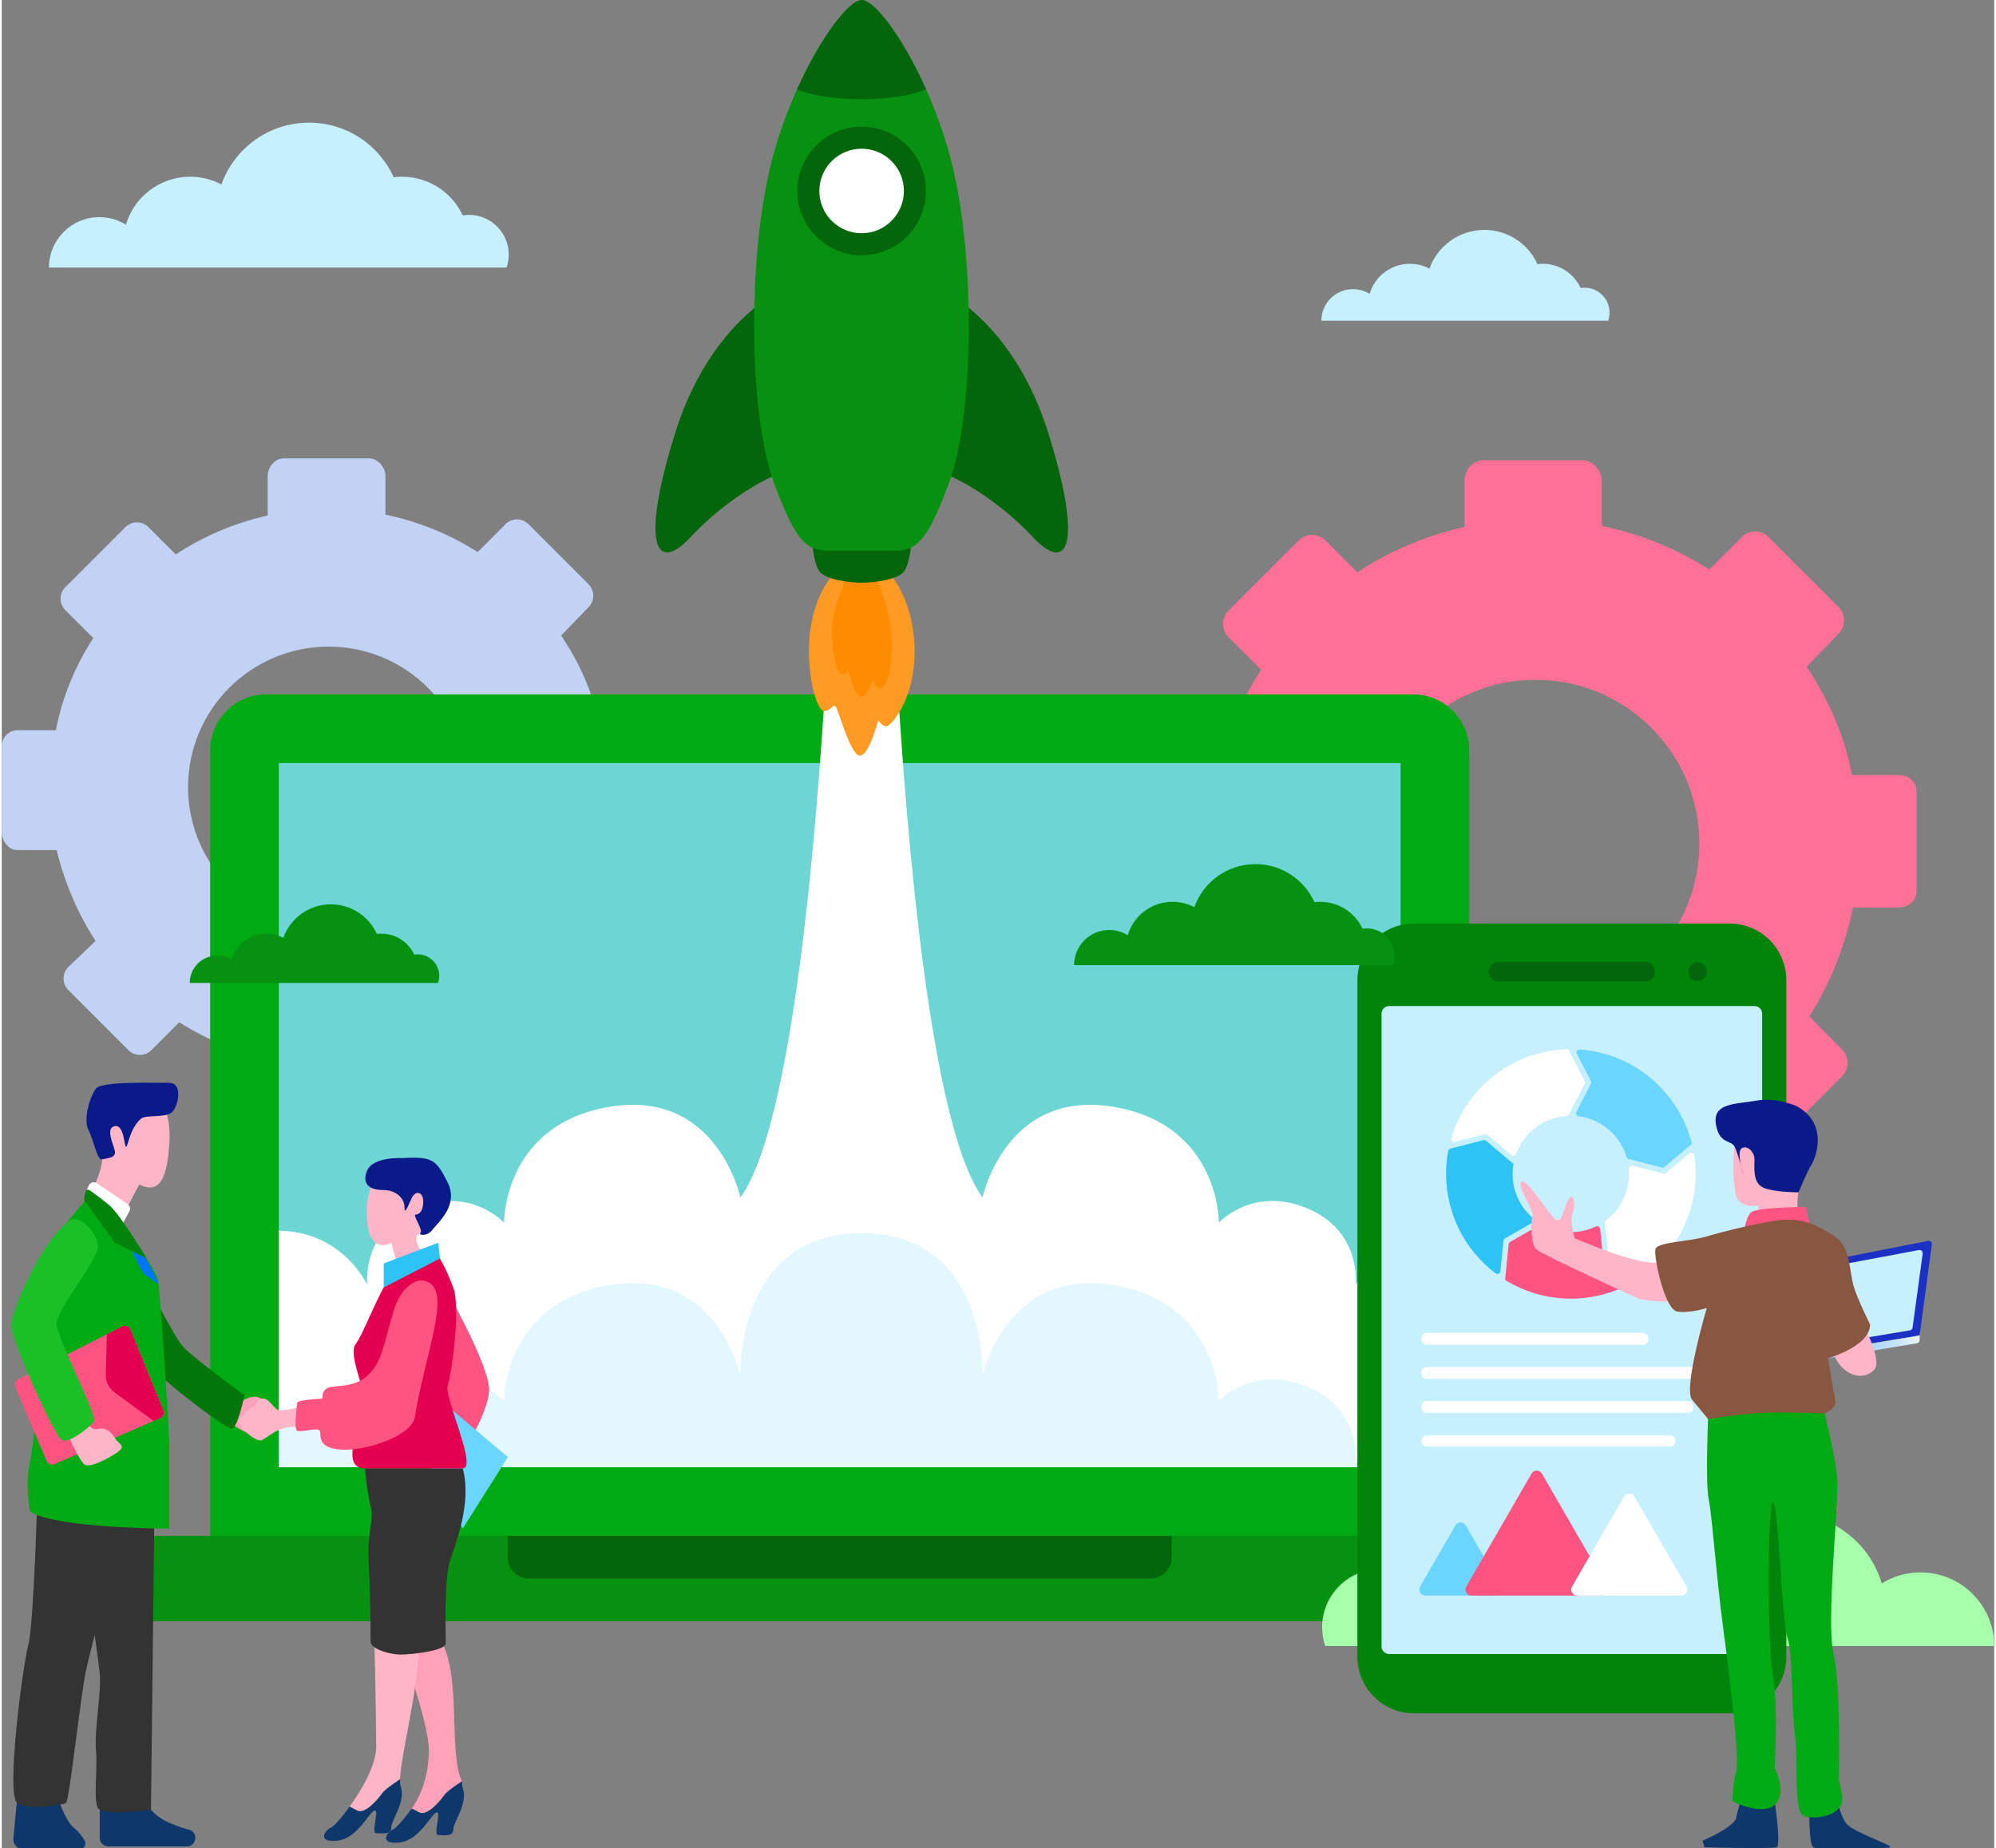 <svg width="338" height="313" version="1.1" id="object" xmlns="http://www.w3.org/2000/svg" xmlns:xlink="http://www.w3.org/1999/xlink" x="0px" y="0px"
	 viewBox="0 0 2165.48 2008.86" style="enable-background:new 0 0 2165.48 2008.86;" xml:space="preserve">
<rect x="0" y="0" width="2165.48" height="2008.86" fill="#808080" stroke="none"/>
<style type="text/css">
	.st0{fill:#FF7097;}
	.st1{fill:#C2D2F5;}
	.st2{fill:#00AA13;}
	.st3{fill:#6BD6D3;}
	.st4{fill:#069110;}
	.st5{fill:#03660A;}
	.st6{fill:#A6FFAA;}
	.st7{fill:#FFFFFF;}
	.st8{fill:#E3F7FF;}
	.st9{fill:#FF9A22;}
	.st10{fill:#FF8B00;}
	.st11{fill:#008409;}
	.st12{fill:#C7F0FF;}
	.st13{fill:#6AD6FF;}
	.st14{fill:#FF5482;}
	.st15{fill:#2EC3F5;}
	.st16{fill:#1B31C3;}
	.st17{fill:url(#SVGID_1_);}
	.st18{fill:#FFB5C8;}
	.st19{fill:#0E386C;}
	.st20{fill:#895640;}
	.st21{fill:#0A1A89;}
	.st22{fill:#FFA1B9;}
	.st23{fill:#007708;}
	.st24{fill:#333333;}
	.st25{fill:#E5004F;}
	.st26{fill:#0076FF;}
	.st27{fill:#1AC126;}
</style>
<path id="XMLID_465_" class="st0" d="M1252.8,865.8v107.74c0,11.36,8.22,23.22,19.58,23.22h50.03
	c9.21,38.58,25.86,79.5,49.28,115.04l-34.58,33.26c-8.03,8.03-8.03,21.05,0,29.08l76.19,76.18c8.03,8.03,21.06,8.03,29.09,0
	l35.38-35.38c35.86,22.84,75.99,38.87,117.15,47.44v48.91c0,11.36,9.17,22.42,20.53,22.42h107.74c11.36,0,20.92-11.06,20.92-22.42
	v-50.03c41.16-9.21,80.65-25.9,116.2-49.31l34.41,34.55c8.03,8.03,21.05,7.96,29.08-0.07l76.18-76.33c8.03-8.03,8.03-21.35,0-29.38
	l-35.38-35.96c22.84-35.86,38.87-77.15,47.44-118.3h48.91c11.36,0,20.11-6.87,20.11-18.23V860.51c0-11.36-8.76-18.08-20.11-18.08
	h-50.03c-9.21-46.3-25.86-82.07-49.27-117.62l34.59-35.83c8.03-8.03,8.05-21.05,0.02-29.08l-76.15-76.18
	c-8.03-8.03-20.99-8.03-29.02,0l-35.25,35.38c-35.86-22.84-75.73-38.87-116.88-47.44v-48.91c0-11.36-9.71-22.42-21.07-22.42h-107.74
	c-11.36,0-20.39,11.06-20.39,22.42v50.03c-41.16,9.21-80.92,25.86-116.46,49.27l-34.68-34.59c-8.03-8.03-21.05-8.04-29.08-0.01
	l-76.18,76.17c-8.03,8.03-8.03,21.02,0,29.05l35.38,35.32c-22.84,35.86-38.87,73.29-47.44,117.02h-48.91
	C1261.02,845,1252.8,854.44,1252.8,865.8z M1488.85,917.02c0-98.35,79.73-178.08,178.08-178.08c98.35,0,178.08,79.73,178.08,178.08
	s-79.73,178.08-178.08,178.08C1568.58,1095.11,1488.85,1015.38,1488.85,917.02z"/>
<path id="XMLID_459_" class="st1" d="M0,811.71v92.41c0,9.74,7.05,19.92,16.8,19.92h42.91c7.9,33.1,22.19,68.19,42.27,98.68
	l-29.67,28.53c-6.89,6.89-6.89,18.06,0,24.95l65.35,65.35c6.89,6.89,18.06,6.89,24.95,0l30.35-30.34
	c30.76,19.59,65.18,33.34,100.49,40.69v41.95c0,9.74,7.87,19.23,17.61,19.23h92.41c9.74,0,17.94-9.49,17.94-19.23v-42.91
	c35.3-7.9,69.18-22.22,99.67-42.3l29.51,29.63c6.89,6.89,18.06,6.83,24.95-0.06l65.35-65.47c6.89-6.89,6.89-18.31,0-25.2
	l-30.34-30.84c19.59-30.76,33.34-66.17,40.69-101.48h41.95c9.74,0,17.25-5.89,17.25-15.63v-92.41c0-9.74-7.51-15.51-17.25-15.51
	h-42.91c-7.9-39.71-22.18-70.4-42.26-100.89l29.67-30.73c6.89-6.89,6.9-18.06,0.01-24.95l-65.32-65.35c-6.89-6.89-18-6.89-24.89,0
	l-30.24,30.34C486.5,580.51,452.31,566.76,417,559.4v-41.95c0-9.74-8.33-19.23-18.07-19.23h-92.41c-9.74,0-17.49,9.49-17.49,19.23
	v42.91c-35.3,7.9-69.41,22.18-99.9,42.27l-29.74-29.67c-6.89-6.89-18.06-6.9-24.95-0.01L69.1,638.28c-6.89,6.89-6.89,18.03,0,24.92
	l30.34,30.29c-19.59,30.76-33.34,62.86-40.69,100.37H16.8C7.05,793.87,0,801.97,0,811.71z M202.47,855.65
	c0-84.36,68.39-152.75,152.75-152.75c84.36,0,152.75,68.39,152.75,152.75c0,84.36-68.39,152.75-152.75,152.75
	C270.86,1008.4,202.47,940.01,202.47,855.65z"/>
<g id="XMLID_441_">
	<g id="XMLID_443_">
		<path id="XMLID_447_" class="st2" d="M1594.9,1669.46H226.53v-853.8c0-33.6,27.24-60.84,60.84-60.84h1246.69
			c33.6,0,60.84,27.24,60.84,60.84V1669.46z"/>
		
			<rect id="XMLID_446_" x="528" y="602.57" transform="matrix(-1.836970e-16 1 -1 -1.836970e-16 2122.861 301.425)" class="st3" width="765.43" height="1219.16"/>
		<path id="XMLID_445_" class="st4" d="M1710,1669.46H111.44c-9.22,0-16.7,7.48-16.7,16.7v29.62c0,25.69,20.83,46.52,46.52,46.52
			h1538.92c25.69,0,46.52-20.83,46.52-46.52v-29.62C1726.7,1676.94,1719.22,1669.46,1710,1669.46z"/>
		<path id="XMLID_444_" class="st5" d="M1271.57,1669.46H549.86v23.16c0,12.85,10.41,23.26,23.26,23.26h675.19
			c12.85,0,23.26-10.41,23.26-23.26V1669.46z"/>
	</g>
</g>
<path class="st6" d="M1435.03,1768.7c0,7.19,1.2,14.1,3.41,20.55h727.03c0-44.22-35.85-80.07-80.07-80.07
	c-15.47,0-29.92,4.39-42.16,12c-13.03-44.07-53.81-76.2-102.09-76.2c-17.94,0-34.85,4.43-49.67,12.29
	c-20.34-57.24-74.99-98.21-139.19-98.21c-59.83,0-111.36,35.57-134.55,86.73c-4.3-0.55-8.69-0.82-13.14-0.82
	c-42.69,0-79.52,25.13-96.49,61.42c-3.25-0.52-6.58-0.79-9.98-0.79C1463.28,1705.6,1435.03,1733.85,1435.03,1768.7z"/>
<g>
	<path class="st7" d="M1520.3,1348.66c-35.01,17.08-48.84,48.18-48.84,48.18s7.14-58.27-52.33-83.24
		c-59.46-24.97-96.33,15.46-96.33,15.46s1.19-107.03-115.35-126.06c-116.54-19.03-141.52,98.7-141.52,98.7
		c-64.27-88.61-87.4-478.56-93.67-578.47h-75.81c-6.27,99.91-29.4,489.86-93.67,578.47c0,0-24.97-117.73-141.52-98.7
		c-116.54,19.03-115.35,126.06-115.35,126.06s-36.87-40.43-96.33-15.46c-59.46,24.97-52.33,83.24-52.33,83.24s-25.8-58-96.12-59.08
		v257.1H1520.3V1348.66z"/>
	<path class="st8" d="M1065.93,1495.49c0,0,24.97-117.73,141.52-98.7c116.54,19.03,115.35,126.06,115.35,126.06
		s36.87-40.43,96.33-15.46c59.46,24.97,52.33,83.24,52.33,83.24s13.84-31.09,48.84-48.18v52.4H301.14v-63.31
		c70.31,1.08,96.12,59.08,96.12,59.08s-7.14-58.27,52.33-83.24c59.46-24.97,96.33,15.46,96.33,15.46s-1.19-107.03,115.35-126.06
		c116.54-19.03,141.52,98.7,141.52,98.7s-5.49-154.98,131.87-154.98S1065.93,1495.49,1065.93,1495.49z"/>
	<g>
		<path id="XMLID_601_" class="st9" d="M966.32,625.11c0,0,25.76,28.91,25.76,83.05c0,54.15-26.57,81.43-30.64,81.43
			c-4.07,0-8.96-6.51-8.96-6.51s-9.77,38.27-19.95,38.27s-23.61-51.3-26.46-53.74c-2.85-2.44-4.07,4.48-11.81,5.29
			c-7.74,0.81-17.04-30.53-17.04-66.77l0-0.25c0.3-53.53,25.75-80.77,25.75-80.77H966.32z"/>
		<path id="XMLID_600_" class="st10" d="M950.84,629.25c0,0,16.33,35.48,16.33,72.92c0,37.45-8.73,46.46-12.67,46.46
			s-8.45-10.14-8.45-10.14s-4.22,18.86-11.54,18.86s-13.23-23.09-14.64-29c0,0-2.25,4.79-7.04,4.79c-4.79,0-10.7-23.28-10.7-47.11
			c0-23.84,17.17-60.91,17.17-60.91L950.84,629.25z"/>
		<path id="XMLID_607_" class="st5" d="M934.65,590.99h53.71c0,0-1.4,20.96-7.45,29.81c-6.06,8.85-31.02,12.58-46.25,12.58
			c-15.23,0-40.2-3.73-46.25-12.58c-6.06-8.85-7.45-29.81-7.45-29.81H934.65z"/>
		<g id="XMLID_602_">
			<path id="XMLID_604_" class="st5" d="M844.4,317.11c0,0-75.66,34.92-112.76,154.22s-21.82,154.22,17.46,112.03
				c39.28-42.19,96.02-75.66,124.39-75.66L844.4,317.11z"/>
			<path id="XMLID_603_" class="st5" d="M1024.89,317.11c0,0,75.66,34.92,112.76,154.22s21.82,154.22-17.46,112.03
				c-39.28-42.19-96.02-75.66-124.39-75.66L1024.89,317.11z"/>
		</g>
		<path id="XMLID_609_" class="st4" d="M831.92,196.18C853.05,92.56,914,0,934.65,0s81.02,92.56,102.14,196.18
			c21.13,103.62,18.79,258.01-7.41,328.97c-22.49,60.92-34.65,73.38-57.75,73.38c-23.1,0-36.98,0-36.98,0s-14.46,0-37.57,0
			c-23.1,0-35.26-12.46-57.75-73.38C813.13,454.19,810.79,299.8,831.92,196.18z"/>
		<path id="XMLID_608_" class="st5" d="M934.36,107.86c-34.9,0-57.05-5.51-70.1-10.61C889.94,40.19,921.04,0,934.65,0
			c13.61,0,44.44,40.17,69.94,97.2C991.56,102.32,969.38,107.86,934.36,107.86z"/>
		
			<ellipse id="XMLID_606_" transform="matrix(0.707 -0.707 0.707 0.707 127.017 721.676)" class="st5" cx="934.65" cy="207.51" rx="69.89" ry="69.89"/>
		
			<ellipse id="XMLID_605_" transform="matrix(0.707 -0.707 0.707 0.707 127.017 721.676)" class="st7" cx="934.65" cy="207.51" rx="45.95" ry="45.95"/>
	</g>
</g>
<g>
	<path id="XMLID_440_" class="st11" d="M1877.84,1862.38H1535c-34.06,0-61.67-27.61-61.67-61.67v-735.17
		c0-34.06,27.61-61.67,61.67-61.67h342.84c34.06,0,61.67,27.61,61.67,61.67v735.17C1939.51,1834.77,1911.9,1862.38,1877.84,1862.38z
		"/>
	<path id="XMLID_439_" class="st12" d="M1904.97,1797.93h-397.1c-4.58,0-8.29-3.71-8.29-8.29v-687.76c0-4.58,3.71-8.29,8.29-8.29
		h397.1c4.58,0,8.29,3.71,8.29,8.29v687.76C1913.25,1794.22,1909.54,1797.93,1904.97,1797.93z"/>
	<path id="XMLID_438_" class="st5" d="M1786.12,1066.83h-159.39c-5.87,0-10.63-4.76-10.63-10.63l0,0c0-5.87,4.76-10.63,10.63-10.63
		h159.39c5.87,0,10.63,4.76,10.63,10.63l0,0C1796.74,1062.07,1791.98,1066.83,1786.12,1066.83z"/>
	<circle id="XMLID_437_" class="st5" cx="1843.08" cy="1056.2" r="10.03"/>
	<g>
		<path id="XMLID_454_" class="st13" d="M1579.88,1658.14l-38.4,66.51c-2.51,4.34,0.63,9.77,5.64,9.77h76.8
			c5.01,0,8.15-5.43,5.64-9.77l-38.4-66.51C1588.65,1653.8,1582.38,1653.8,1579.88,1658.14z"/>
		<path id="XMLID_453_" class="st14" d="M1662.61,1601.81l-70.92,122.84c-2.51,4.34,0.63,9.77,5.64,9.77h141.84
			c5.01,0,8.15-5.43,5.64-9.77l-70.92-122.84C1671.38,1597.46,1665.12,1597.46,1662.61,1601.81z"/>
		<path id="XMLID_452_" class="st7" d="M1763.16,1626.67l-56.56,97.97c-2.51,4.34,0.63,9.77,5.64,9.77h113.13
			c5.01,0,8.15-5.43,5.64-9.77l-56.56-97.97C1771.93,1622.33,1765.66,1622.33,1763.16,1626.67z"/>
	</g>
	<g>
		<path id="XMLID_458_" class="st7" d="M1783.67,1461.78h-234.8c-3.32,0-6.02-2.69-6.02-6.02v-0.85c0-3.32,2.69-6.02,6.02-6.02
			h234.8c3.32,0,6.02,2.69,6.02,6.02v0.85C1789.69,1459.08,1787,1461.78,1783.67,1461.78z"/>
		<path id="XMLID_457_" class="st7" d="M1863.97,1498.78h-315.1c-3.32,0-6.02-2.69-6.02-6.02v-0.85c0-3.32,2.69-6.02,6.02-6.02
			h315.1c3.32,0,6.02,2.69,6.02,6.02v0.85C1869.99,1496.08,1867.29,1498.78,1863.97,1498.78z"/>
		<path id="XMLID_456_" class="st7" d="M1832.74,1535.78h-283.87c-3.32,0-6.02-2.69-6.02-6.02v-0.85c0-3.32,2.69-6.02,6.02-6.02
			h283.87c3.32,0,6.02,2.69,6.02,6.02v0.85C1838.76,1533.09,1836.06,1535.78,1832.74,1535.78z"/>
		<path id="XMLID_455_" class="st7" d="M1813.18,1572.36h-264.31c-3.32,0-6.02-2.69-6.02-6.02v0c0-3.32,2.69-6.02,6.02-6.02h264.31
			c3.32,0,6.02,2.69,6.02,6.02v0C1819.2,1569.67,1816.5,1572.36,1813.18,1572.36z"/>
	</g>
	<g>
		<path id="XMLID_451_" class="st13" d="M1836.91,1243.39l0.06-0.05l-0.06,0.01c-13.87-56.04-62.59-98.32-121.85-102.53
			c-2.58-0.18-4.39,2.52-3.2,4.83l15.21,29.48c0.49,0.95,0.49,2.08,0,3.03l-15.68,30.38c-1.05,2.04,0.25,4.47,2.52,4.78
			c24.72,3.36,44.91,20.97,51.99,44.3c0.34,1.11,1.21,1.98,2.33,2.27l36.01,9.26c1.04,0.27,2.14,0.01,2.96-0.68l29.36-24.8
			l0.41-0.09C1836.95,1243.53,1836.93,1243.46,1836.91,1243.39z"/>
		<path id="XMLID_450_" class="st7" d="M1840.88,1276.04c0-6.9-0.52-13.69-1.52-20.31c-0.39-2.56-3.44-3.72-5.42-2.04l-25.25,21.33
			c-0.82,0.69-1.92,0.94-2.96,0.68l-33.24-8.54c-2.23-0.57-4.3,1.24-4.11,3.54c0.15,1.77,0.23,3.55,0.23,5.36
			c0,21.24-10.46,40.03-26.5,51.52l0.19,0.3l4.02,38.74c0.11,1.06,0.73,2.01,1.66,2.54l33.45,18.92l0.08,0.12
			c0.02-0.01,0.04-0.03,0.06-0.04l0.32,0.18l-0.18-0.28C1817.44,1363.61,1840.88,1322.57,1840.88,1276.04z"/>
		<path id="XMLID_449_" class="st14" d="M1740.73,1370.26l-3.57-34.4c-0.24-2.27-2.64-3.61-4.7-2.63
			c-8.23,3.92-17.43,6.12-27.16,6.12c-11.71,0-22.67-3.18-32.08-8.72l0.02-0.02l-0.03,0.02c-0.01-0.01-0.02-0.01-0.03-0.02
			l-0.04,0.06l-33.75,19.23c-0.93,0.53-1.55,1.48-1.65,2.54l-3.89,38.74l-0.04,0.06c20.76,12.91,45.26,20.38,71.5,20.38
			c23.79,0,46.13-6.14,65.57-16.9c2.27-1.26,2.3-4.52,0.04-5.79l-28.52-16.12C1741.46,1372.27,1740.84,1371.33,1740.73,1370.26z"/>
		<path id="XMLID_448_" class="st7" d="M1702.5,1140.51L1702.5,1140.51L1702.5,1140.51L1702.5,1140.51L1702.5,1140.51
			c-60.06,1.22-110.52,41.5-127.03,96.47c-0.74,2.47,1.5,4.82,4,4.18l32.28-8.3c1.04-0.27,2.14-0.01,2.96,0.68l26,21.95
			c1.76,1.49,4.43,0.75,5.23-1.41c8.41-22.73,29.49-39.31,54.67-41.16c1.15-0.08,2.19-0.74,2.72-1.77l17.04-32.98
			c0.49-0.95,0.49-2.08,0-3.03L1702.5,1140.51z"/>
		<path id="XMLID_442_" class="st15" d="M1642,1276.04c0-3.71,0.32-7.33,0.93-10.87l0.06,0.01l-0.05-0.04
			c0.01-0.07,0.02-0.14,0.03-0.21l-0.38-0.09l-29.38-24.8c-0.82-0.69-1.92-0.94-2.95-0.68l-35.79,9.19
			c-1.25,0.32-2.21,1.33-2.45,2.6c-1.5,8.07-2.28,16.38-2.28,24.88c0,44.12,21.08,83.32,53.72,108.07c2.07,1.57,5.06,0.28,5.32-2.31
			l3.27-33.05c0.11-1.06,0.72-2.01,1.65-2.54l29.67-16.97c1.98-1.14,2.23-3.87,0.5-5.37C1650.47,1312.28,1642,1295.15,1642,1276.04z
			"/>
	</g>
</g>
<g>
	<path class="st16" d="M1989.38,1369.34l104.23-20.47c2.31-0.45,4.39,1.5,4.07,3.84l-12.98,96.39c-0.2,1.51-1.37,2.7-2.87,2.94
		l-93.11,14.9c-2.12,0.34-4.03-1.32-3.99-3.47l1.85-90.82C1986.64,1371.03,1987.8,1369.65,1989.38,1369.34z"/>
	<path class="st12" d="M1995.45,1375.33l88.22-16.54c2.31-0.43,4.36,1.52,4.04,3.85l-10.98,80.5c-0.2,1.49-1.36,2.68-2.84,2.93
		l-77.24,12.87c-2.1,0.35-4.01-1.27-4.01-3.39v-76.83C1992.65,1377.06,1993.83,1375.63,1995.45,1375.33z"/>
	<linearGradient id="SVGID_1_" gradientUnits="userSpaceOnUse" x1="1930.83" y1="1468.579" x2="2084.373" y2="1468.579">
		<stop  offset="5.618000e-03" style="stop-color:#94CEFF"/>
		<stop  offset="0.328" style="stop-color:#97CFFF"/>
		<stop  offset="0.519" style="stop-color:#9FD3FE"/>
		<stop  offset="0.676" style="stop-color:#ADDAFD"/>
		<stop  offset="0.815" style="stop-color:#C1E3FB"/>
		<stop  offset="0.94" style="stop-color:#DBEFF9"/>
		<stop  offset="0.999" style="stop-color:#EAF6F7"/>
	</linearGradient>
	<path class="st17" d="M2084.37,1456.7v-5.07l-153.54,25.92v7.98l150.67-25.44C2083.16,1459.81,2084.37,1458.38,2084.37,1456.7z"/>
	<path class="st18" d="M2010.59,1415.74c5.98,11.96,35.89,61.82,23.93,73.78c-11.96,11.96-35.73,6.67-45.78-22.59
		c-10.05-29.26-14.04-51.19-14.04-51.19H2010.59z"/>
	<path class="st18" d="M1890.95,1210.35c-9.97,11.96-11.96,83.75-3.99,93.72c7.98,9.97,21.93,5.98,21.93,5.98l3.99,43.87l43.87-5.98
		c0,0-7.98-33.9-3.99-51.85c3.99-17.95,25.92-67.8,3.99-81.76C1934.82,1200.38,1890.95,1210.35,1890.95,1210.35z"/>
	<path class="st18" d="M1823.15,1367.88c0,0-7.98,7.98-35.89,3.99c-27.92-3.99-77.77-25.92-77.77-25.92s-5.98-19.94-1.99-27.92
		s0-25.92-5.98-11.96c-5.98,13.96-5.98,21.93-11.96,19.94s-31.9-45.86-37.89-41.87c-5.98,3.99,13.96,31.9,11.96,37.89
		c-1.99,5.98-1.99,29.91,3.99,35.89c5.98,5.98,111.67,53.84,111.67,53.84s31.9,7.98,57.83-1.99S1823.15,1367.88,1823.15,1367.88z"/>
	<path class="st19" d="M1924.85,1944.16c0,0,9.97,61.82,3.99,63.81c-5.98,1.99-78.31,0-78.31,0l-2.02-7.13
		c0,0,34.46-14.8,36.46-24.77c1.99-9.97,9.97-35.89,9.97-35.89L1924.85,1944.16z"/>
	<path class="st19" d="M1964.73,1946.16c0,0-1.99,57.83,3.99,61.82c5.98,3.99,79.76,1.99,83.75,0c3.99-1.99-39.88-15.95-47.86-25.92
		s-11.96-35.89-11.96-35.89H1964.73z"/>
	<path class="st2" d="M1855.06,1527.4c0,0-3.99,81.76,0,101.7c3.99,19.94,7.98,81.76,15.95,141.58
		c7.98,59.82,17.95,143.57,13.96,155.54c-3.99,11.96-3.99,31.9-3.99,31.9s32.96,16.58,46.39,3.3c13.43-13.27-0.53-39.2-0.53-39.2
		s3.99-71.79-1.99-101.7c-5.98-29.91-5.98-185.45,0-187.44c5.98-1.99,9.97,131.61,15.95,147.56c5.98,15.95,3.99,75.77,7.98,103.69
		c3.99,27.92-1.99,85.74,9.97,89.73c11.96,3.99,30.6,0.16,38.23-8.89c7.63-9.05-0.34-23.01-0.34-32.98c0-9.97,1.99-99.7-5.98-135.6
		c-7.98-35.89,5.98-159.52,3.99-189.43c-1.99-29.91-19.94-95.71-19.94-95.71h-119.64V1527.4z"/>
	<path class="st14" d="M1960.74,1312.05c0,0-53.84,0-59.82,5.98c-5.98,5.98-7.98,23.93-7.98,23.93l73.78-1.99L1960.74,1312.05z"/>
	<path class="st20" d="M1970.71,1331.99c0,0-15.95-7.98-35.89-5.98s-61.82,11.96-81.76,17.95c-19.94,5.98-53.84,5.98-55.83,13.96
		s9.97,65.8,23.93,67.8c13.96,1.99,31.9-3.99,31.9-3.99s-25.92,87.74-15.95,99.7c9.97,11.96,17.31,21.09,17.31,21.09
		s42.51-7.13,72.42-7.13c29.91,0,54.26,0.99,54.26,0.99s13.54-4.98,11.54-14.95c-1.99-9.97-7.89-45-7.89-45s45.78-12.83,45.78-36.76
		c0,0-13.96-27.92-17.95-41.88c-3.99-13.96-3.99-41.88-17.95-51.85C1980.68,1335.97,1970.71,1331.99,1970.71,1331.99z"/>
	<path class="st21" d="M1950.77,1202.37c0,0-21.93-9.97-43.87-5.98c-21.93,3.99-47.86,1.99-43.87,25.92
		c3.48,20.91,15.87,17.04,19.9,23.47c4.03,6.44,10.01,32.36,10.01,32.36s-7.98-25.92-1.99-29.91c5.98-3.99,13.96,3.99,13.96,11.96
		s-1.99,23.93,7.98,29.91c9.97,5.98,39.88,5.98,39.88,5.98s9.97-23.93,13.96-29.91C1970.71,1260.2,1986.66,1222.31,1950.77,1202.37z
		"/>
</g>
<path class="st4" d="M475.45,1060.82c0,2.67-0.45,5.23-1.27,7.63H204.31c0-16.41,13.31-29.72,29.72-29.72
	c5.74,0,11.11,1.63,15.65,4.45c4.84-16.36,19.97-28.29,37.9-28.29c6.66,0,12.93,1.65,18.44,4.56c7.55-21.25,27.83-36.45,51.67-36.45
	c22.21,0,41.34,13.2,49.94,32.19c1.6-0.2,3.23-0.3,4.88-0.3c15.85,0,29.52,9.33,35.82,22.8c1.21-0.19,2.44-0.29,3.7-0.29
	C464.96,1037.4,475.45,1047.89,475.45,1060.82z"/>
<path class="st12" d="M550.98,276.74c0,4.92-0.82,9.65-2.33,14.06H51.3c0-30.25,24.53-54.78,54.78-54.78c10.58,0,20.47,3,28.84,8.21
	c8.92-30.15,36.81-52.13,69.84-52.13c12.27,0,23.84,3.03,33.98,8.41c13.92-39.15,51.3-67.18,95.22-67.18
	c40.93,0,76.18,24.33,92.04,59.33c2.94-0.38,5.94-0.56,8.99-0.56c29.2,0,54.4,17.19,66,42.01c2.22-0.35,4.5-0.54,6.83-0.54
	C531.66,233.58,550.98,252.9,550.98,276.74z"/>
<path class="st12" d="M1747.4,339.8c0,3.08-0.52,6.05-1.46,8.81h-311.73c0-18.96,15.37-34.33,34.33-34.33
	c6.63,0,12.83,1.88,18.07,5.14c5.59-18.9,23.07-32.67,43.77-32.67c7.69,0,14.94,1.9,21.3,5.27c8.72-24.54,32.15-42.11,59.68-42.11
	c25.65,0,47.75,15.25,57.69,37.19c1.84-0.24,3.73-0.35,5.63-0.35c18.3,0,34.1,10.78,41.37,26.33c1.39-0.22,2.82-0.34,4.28-0.34
	C1735.29,312.75,1747.4,324.86,1747.4,339.8z"/>
<path class="st4" d="M1513.81,1039.28c0,3.43-0.57,6.73-1.63,9.8h-346.74c0-21.09,17.1-38.19,38.19-38.19
	c7.38,0,14.27,2.09,20.11,5.72c6.22-21.02,25.66-36.34,48.69-36.34c8.56,0,16.62,2.11,23.69,5.86c9.7-27.3,35.76-46.84,66.38-46.84
	c28.54,0,53.11,16.97,64.17,41.36c2.05-0.26,4.14-0.39,6.27-0.39c20.36,0,37.93,11.99,46.02,29.29c1.55-0.25,3.14-0.37,4.76-0.37
	C1500.34,1009.19,1513.81,1022.66,1513.81,1039.28z"/>
<g>
	<path class="st22" d="M445.53,1965.87c2.45,1.31,5.4,2.82,8.46,4.35c8.18,4.09,22.49-12.26,26.57-18.4
		c2.56-3.82,12.29-10.85,19.73-15.58c-15.64-29.39,0.72-123.43-25.86-156.13c-22.03-27.11-44.97-2.04-44.97-2.04
		s34.75,91.99,34.75,124.69C464.21,1922.26,459.16,1947,445.53,1965.87z"/>
	<path class="st19" d="M431.51,2002.93c22.49-2.04,34.75-30.66,40.88-32.71c6.13-2.04-4.09,24.53,2.04,24.53
		c6.13,0,16.35,2.04,16.35-6.13s16.35-28.62,10.22-44.97c-0.59-1.57-0.8-4.11-0.72-7.4c-7.44,4.72-17.17,11.75-19.73,15.58
		c-4.09,6.13-18.4,22.49-26.57,18.4c-3.07-1.53-6.01-3.05-8.46-4.35c-9.22,12.78-17.68,21.93-20.16,22.75
		C419.24,1990.66,409.02,2004.97,431.51,2002.93z"/>
	<path class="st19" d="M46.32,1934.2c4.68,0,8.82,3.02,10.23,7.49c4,12.71,12.77,37.82,21.53,44.83c5.32,4.25,9.21,9.46,11.89,13.91
		c2.61,4.34-0.61,9.87-5.68,9.87H23.43c-6.4,0-11.42-5.51-10.82-11.88l6.02-64.22H46.32z"/>
	<path class="st22" d="M261.84,1522.55c0,0,12.26-8.18,20.44-2.04c8.18,6.13,14.31,30.66,14.31,30.66s-16.63,11.77-30.8,5.88
		c-14.17-5.88-34.61-24.28-34.61-24.28l18.4-22.49L261.84,1522.55z"/>
	<path class="st23" d="M143.41,1371.3c13.35,18.55,42.78,81.84,55.03,94.13c12.24,12.29,65.32,51.22,65.32,51.22
		s-7.17,35.62-13.84,36.19c-6.67,0.57-63.82-44.5-71.99-52.69c-8.16-8.19-71.41-75.76-73.43-88.03
		C102.48,1399.84,116.9,1334.45,143.41,1371.3z"/>
	<path class="st18" d="M165.77,1193.44c8.18,4.09,18.4,16.35,16.35,49.06c-2.04,32.71-8.18,57.4-32.71,45.05l-20.44,38.76
		l-34.75-24.53c0,0,18.4-32.71,14.31-47.02c-4.09-14.31-14.31-53.15,4.09-61.32C131.02,1185.27,165.77,1193.44,165.77,1193.44z"/>
	<path class="st19" d="M106.49,1957.64v40.16c0,5.09,4.13,9.22,9.22,9.22h85.4c10.7,0,12.84-15.18,2.54-18.09
		c-0.36-0.1-0.72-0.2-1.09-0.31c-36.79-10.22-40.88-22.49-47.02-30.66c-4.23-5.64-25.98-8.36-39.06-9.51
		C111.11,1947.97,106.49,1952.23,106.49,1957.64z"/>
	<path class="st24" d="M165.77,1649.29l-3.58,317.87c0,0-39.66,6.02-55.7,0c-8.18-3.07-2.04-41.91-4.09-64.39
		c-2.04-22.49,6.13-63.37,4.09-83.81c-2.04-20.44-26.57-190.11-26.57-190.11L165.77,1649.29z"/>
	<path class="st24" d="M137.15,1628.85c0,0-38.84,159.44-44.97,183.97c-6.13,24.53-18.4,145.13-22.49,147.18
		c-4.09,2.04-40.24,8.18-52.83,0c-12.58-8.18,5.81-149.22,11.95-171.71c6.13-22.49,10.22-171.71,10.22-171.71L137.15,1628.85z"/>
	<path class="st2" d="M94.22,1301.78l-4.09,4.09c0,0-20.44,22.49-28.62,36.79c-8.18,14.31-24.53,218.72-30.66,245.3
		c-6.13,26.57,0,55.19,0,55.19c28.62,18.4,151.27,18.4,151.27,18.4s0-61.32,0-85.85s-10.22-171.71-12.26-183.97
		c-2.04-12.26-40.88-65.41-40.88-65.41L94.22,1301.78z"/>
	<path class="st14" d="M14.75,1507.55l34.06,80.64c1.37,3.25,5.13,4.76,8.38,3.35l107.79-46.95l7.38-3.21
		c3.17-1.37,4.64-5.03,3.33-8.22l-35.94-88.04c-1.39-3.43-5.44-4.95-8.73-3.25l-16.7,8.48l-96.59,49.08
		C14.75,1500.94,13.46,1504.48,14.75,1507.55z"/>
	<path class="st25" d="M112.99,1493.99c-0.22,7.65,3.31,14.9,9.46,19.42l42.52,31.17l7.38-3.21c3.17-1.37,4.64-5.03,3.33-8.22
		l-35.94-88.04c-1.39-3.43-5.44-4.95-8.73-3.25l-16.7,8.48L112.99,1493.99z"/>
	<path class="st18" d="M92.18,1545.04c0,0,4.09,10.22,12.26,8.18c8.18-2.04,14.31,3.1,18.4,9.73c4.09,6.63,12.26,8.67,4.09,14.8
		c-8.18,6.13-30.66,18.4-36.79,14.31c-6.13-4.09-20.44-36.79-20.44-36.79L92.18,1545.04z"/>
	<path class="st7" d="M108.53,1289.52l28.4,19.52c2.45,1.68,3.23,4.95,1.81,7.56l-7.44,13.66c-0.14,0.27-0.49,0.33-0.73,0.14
		l-34.71-28.08c-3.35-2.71-4.38-7.37-2.48-11.23l1.34-2.73c1.52-3.11,5.41-4.2,8.33-2.34L108.53,1289.52z"/>
	<path class="st26" d="M150.76,1356.98c0,0,19.09,34.75,19.49,37.86c0.4,3.11-12.66-9.24-14.71-9.24
		c-2.04,0-16.35-30.66-16.35-30.66L150.76,1356.98z"/>
	<path class="st11" d="M95.4,1293.77c-1.61-1.12-3.83-0.32-4.35,1.57c-1.03,3.78-2.22,9.23-0.92,10.53
		c2.04,2.04,32.71,44.97,32.71,44.97l34.7,17.19c0,0-28.57-47.85-40.83-58.07C108.28,1302.93,99.84,1296.87,95.4,1293.77z"/>
	<path class="st27" d="M75.06,1326.2c9.67-5.99,29.56,14.36,29.54,28.67c-0.03,14.31-45.09,69.42-45.12,83.73
		s44.79,100.24,40.69,106.37c-4.1,6.13-26.62,24.48-34.79,20.38c-8.17-4.1-55-108.44-54.97-124.79S45.44,1344.55,75.06,1326.2z"/>
	<path class="st21" d="M151.46,1215.93c5.66-4.72,28.62,0,34.75-8.18c6.13-8.18,10.22-30.66-4.09-30.66
		c-14.31,0-73.59-2.04-79.72,6.13c-6.13,8.18-14.31,32.71-8.18,44.97c6.13,12.26,9.32,33.46,14.88,32.06
		c5.56-1.4,15.78-1.4,13.74-9.58c-2.04-8.18-10.22-24.53,0-26.57c10.22-2.04,10.22,22.49,12.26,22.49
		C137.15,1246.59,139.19,1226.15,151.46,1215.93z"/>
	<path class="st18" d="M427.42,1267.03c0,0-30.66,2.04-30.66,51.1s26.57,32.71,26.57,32.71l8.18,30.66l30.66-12.26
		c0,0-16.35-20.44-10.22-26.57c6.13-6.13,26.57-20.44,20.44-44.97C466.26,1273.17,453.99,1258.86,427.42,1267.03z"/>
	<path class="st14" d="M478.52,1393.77c0,0,53.15,91.99,51.1,118.56c-2.04,26.57-28.62,65.41-28.62,65.41s-44.97-53.15-49.06-61.32
		c-4.09-8.18-2.04-108.34,8.18-116.52C470.35,1391.73,478.52,1393.77,478.52,1393.77z"/>
	<polygon class="st13" points="458.08,1506.2 550.07,1583.88 501.01,1661.55 443.77,1551.17 	"/>
	<path class="st18" d="M325.21,1528.68c0,0-18.4,6.13-24.53,4.09c-6.13-2.04-10.22-14.31-18.4-12.26c-8.18,2.04-4.09,6.13-8.18,8.18
		c-4.09,2.04-18.4,12.26-16.35,18.4c2.04,6.13,18.4,20.44,24.53,18.4c6.13-2.04,18.4-16.35,38.84-14.31
		c20.44,2.04,14.31-24.53,14.31-24.53L325.21,1528.68z"/>
	<path class="st18" d="M378.07,1963.82c2.45,1.31,5.4,2.82,8.46,4.35c8.18,4.09,22.49-12.26,26.57-18.4
		c2.56-3.82,12.29-10.85,19.73-15.58c0.88-30.72,28.15-128.64,17.07-158.18c-12.26-32.71-44.97,4.09-44.97,4.09
		s2.04,85.85,2.04,118.56C406.98,1918.18,391.71,1944.95,378.07,1963.82z"/>
	<path class="st19" d="M364.05,2000.88c22.49-2.04,34.75-30.66,40.88-32.71c6.13-2.04-4.09,24.53,2.04,24.53
		c6.13,0,16.35,2.04,16.35-6.13s16.35-28.62,10.22-44.97c-0.59-1.57-0.8-4.11-0.72-7.4c-7.44,4.72-17.17,11.75-19.73,15.58
		c-4.09,6.13-18.4,22.49-26.57,18.4c-3.07-1.53-6.01-3.05-8.46-4.35c-9.22,12.78-17.68,21.93-20.16,22.75
		C351.79,1988.62,341.56,2002.93,364.05,2000.88z"/>
	<path class="st24" d="M501.01,1596.14h-106.3c0,0,2.04,24.53,6.13,40.88c4.09,16.35-4.09,28.62-2.04,61.32
		c2.04,32.71,2.04,77.68,2.04,85.85s20.44,14.31,32.71,14.31s49.06-4.09,49.06-12.26s-2.04-67.46,4.09-87.9
		C492.83,1677.91,511.23,1634.98,501.01,1596.14z"/>
	<path class="st25" d="M474.43,1365.15c0,0-40.88,8.18-53.15,24.53c-12.26,16.35-28.62,61.32-36.79,71.55s10.22,49.06,10.22,63.37
		s-30.66,71.55,0,71.55s89.94,0,106.3,0c16.35,0-20.44-77.68-16.35-89.94s14.31-83.81,6.13-106.3
		C482.61,1377.42,474.43,1365.15,474.43,1365.15z"/>
	<polygon class="st15" points="474.43,1350.84 415.15,1373.33 415.15,1399.44 476.2,1368.03 	"/>
	<path class="st14" d="M456.04,1391.73c0,0-20.44,0-30.66,34.75c-10.22,34.75-12.26,55.19-28.62,69.5
		c-16.35,14.31-38.84,8.18-44.97,14.31c-6.13,6.13,0,10.22-6.13,10.22c-6.13,0-24.53,2.04-24.53,4.09c0,2.04-4.09,28.62,0,30.66
		c4.09,2.04,22.49-4.09,24.53,0c2.04,4.09-4.09,18.4,22.49,20.44c26.57,2.04,78.66-14.45,81.24-36.86
		c2.57-22.42,16.88-73.52,20.97-96.01C474.43,1420.34,478.52,1393.77,456.04,1391.73z"/>
	<path class="st21" d="M435.6,1258.86c0,0-32.71-2.04-38.84,14.31c-6.13,16.35,6.13,20.44,18.4,20.44c12.26,0,22.49,8.18,22.49,18.4
		s4.09-2.04,8.18-10.22c4.09-8.18,12.26-6.13,12.26,4.09c0,10.22-4.09,14.31-8.18,14.31c-4.09,0,8.32,16.66,5.18,19.57
		c-3.14,2.91,7.08,4.96,13.21-3.22c6.13-8.18,28.62-26.57,16.35-51.1C472.39,1260.9,468.3,1256.81,435.6,1258.86z"/>
</g>
</svg>
